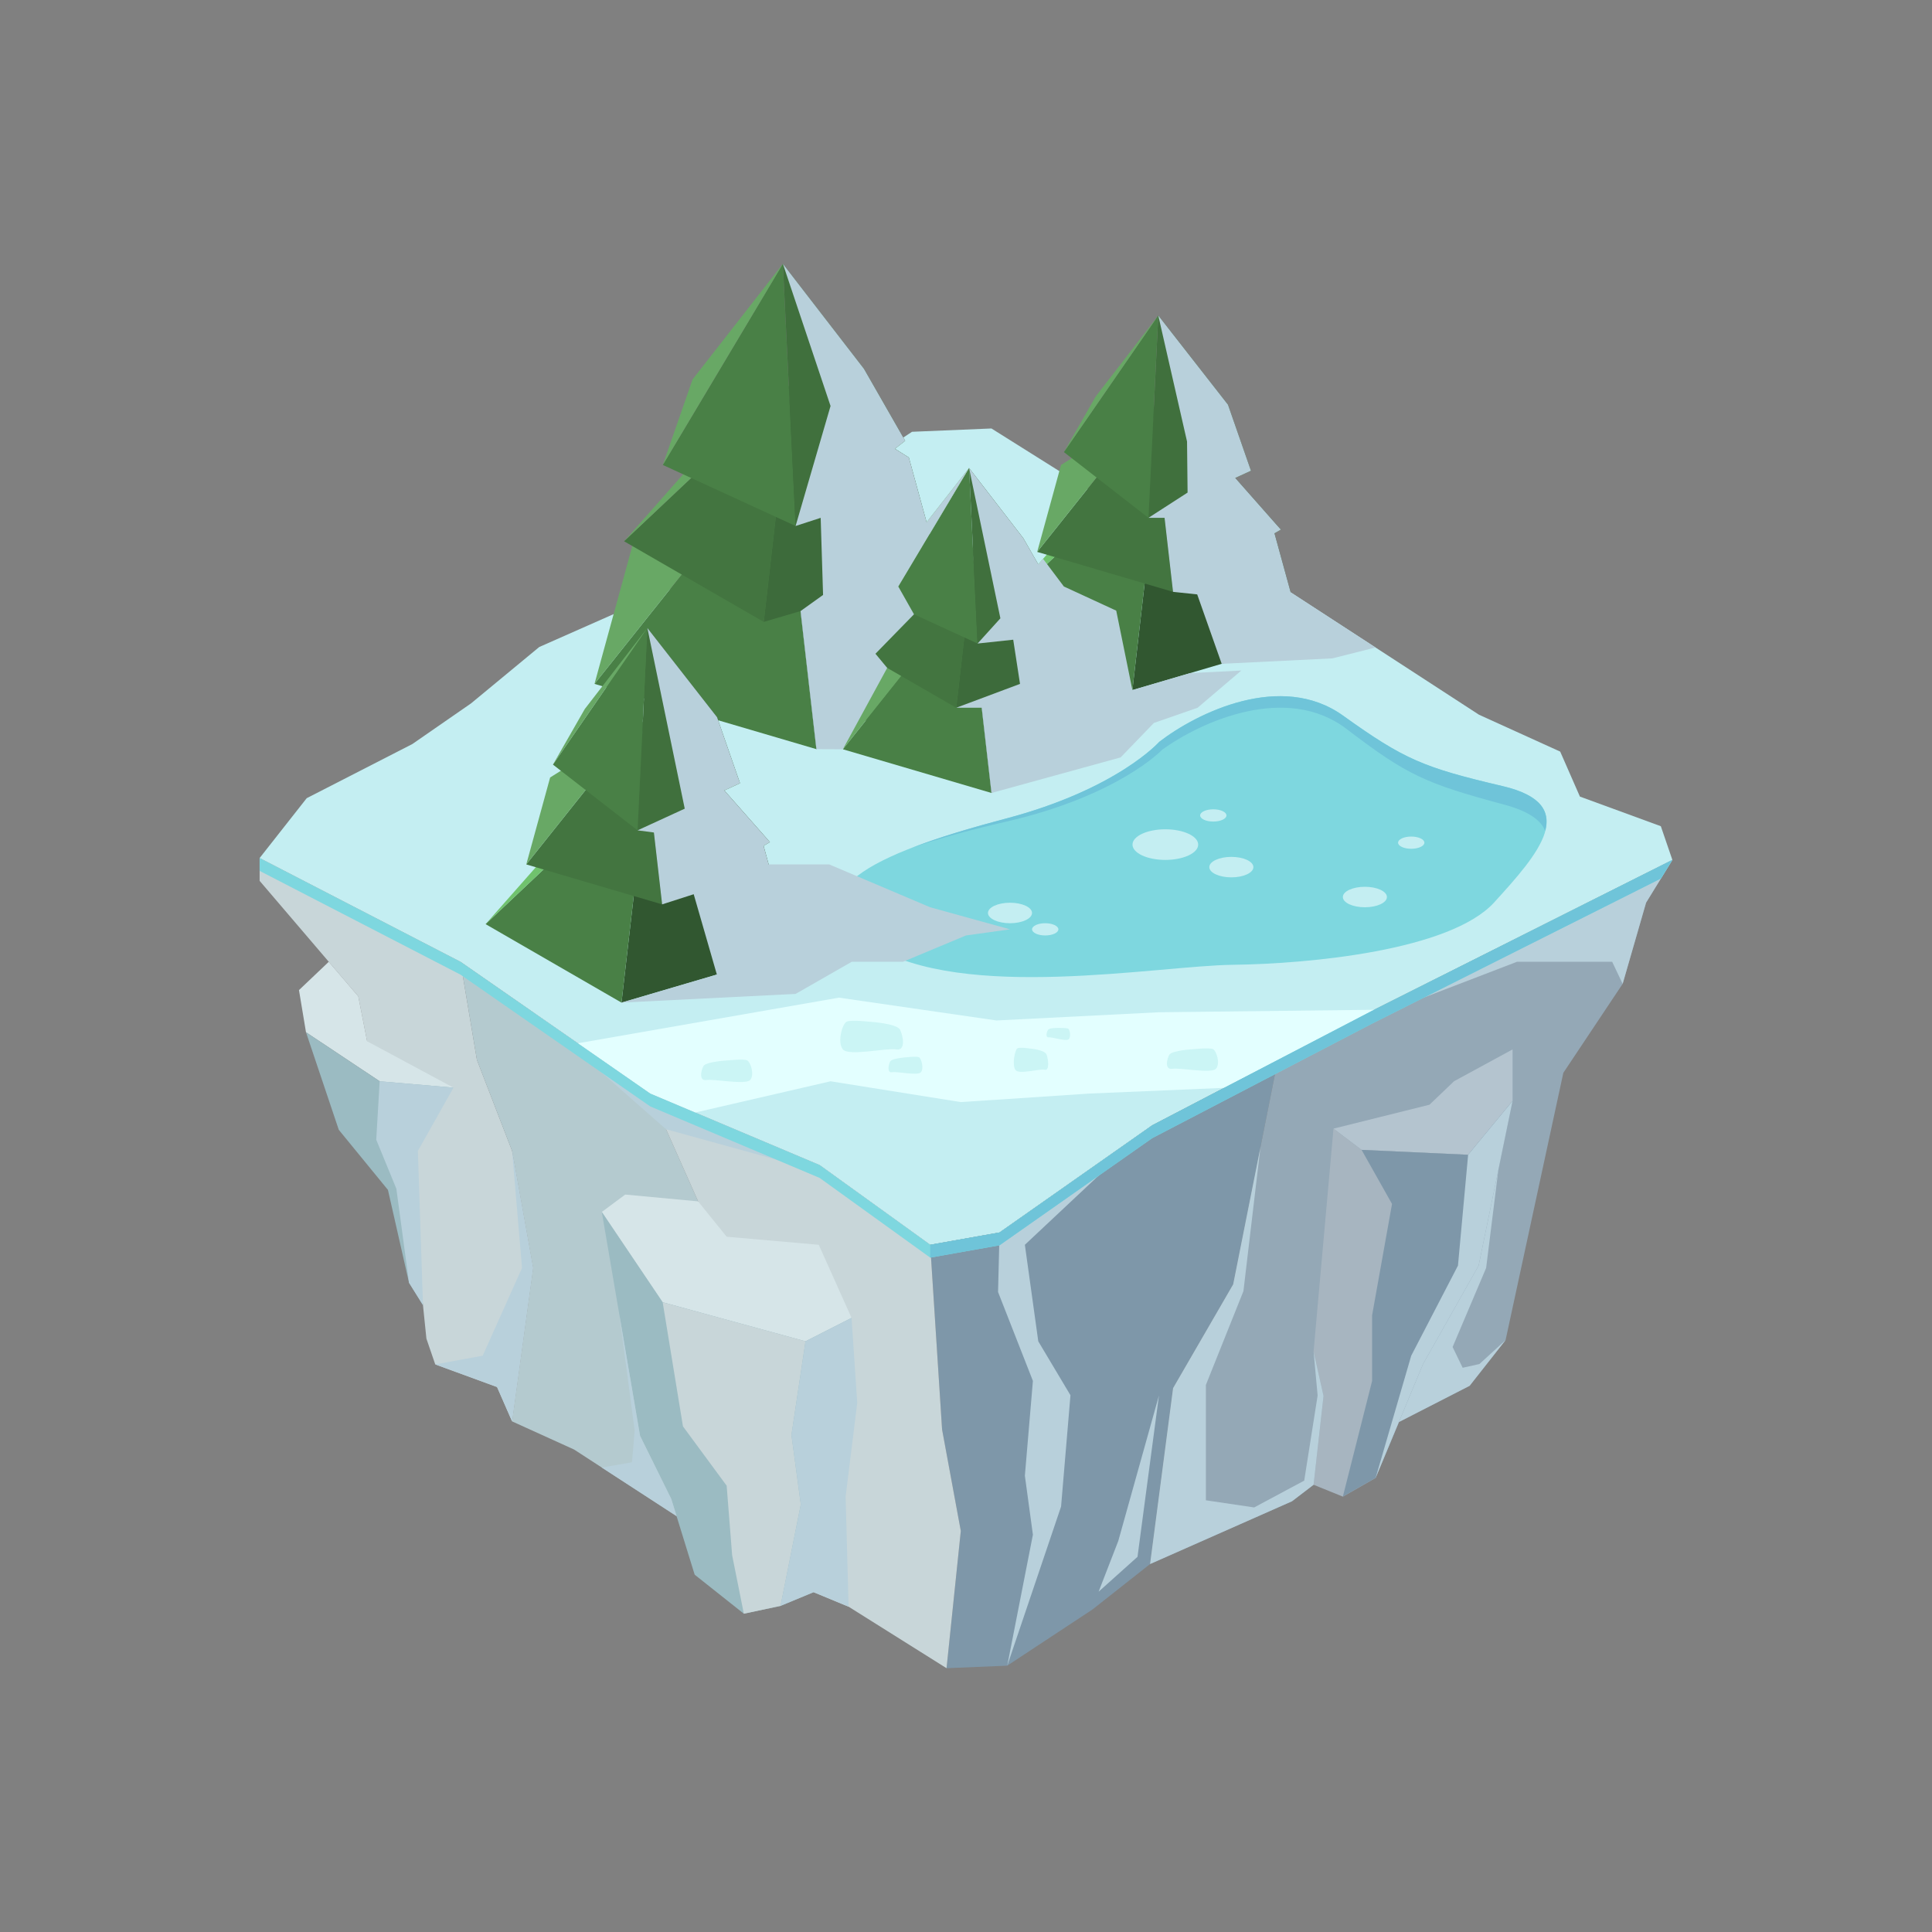 <svg xmlns="http://www.w3.org/2000/svg" viewBox="0 0 1000 1000"><rect x="0" y="0" width="1000" height="1000" fill="#808080" stroke="none"/><defs><style>.cls-1{isolation:isolate;}.cls-2{fill:#c4eef2;}.cls-3{fill:#7e97a9;}.cls-4{fill:#94a8b6;}.cls-5{fill:#c8d6d9;}.cls-6{fill:#b4cacf;}.cls-7{fill:#d6e5e8;}.cls-8{fill:#9bbbc2;}.cls-9{fill:#b4c4cf;}.cls-10{fill:#a7b5c0;}.cls-11{fill:#b8d0db;mix-blend-mode:multiply;}.cls-12{fill:#498046;}.cls-13{fill:#315730;}.cls-14{fill:#68a865;}.cls-15{fill:#3d6b3b;}.cls-16{fill:#437540;}.cls-17{fill:#40703d;}.cls-18{fill:#70c26d;}.cls-19{fill:#274526;}.cls-20{fill:#7ed7df;}.cls-21{fill:#6fc4d9;}.cls-22{fill:#e3ffff;}.cls-23{fill:#cbf5f5;}</style></defs><g class="cls-1"><g id="_Layer_" data-name="&lt;Layer&gt;"><polygon class="cls-2" points="134.38 444.12 158.75 413.14 213.4 385.13 243.81 364.07 279.11 334.89 375.26 292.37 414.21 261.63 472.06 223.49 513.18 221.78 579.56 263.47 640.58 288.74 765.54 369.95 807.56 389.03 817.76 412.31 859.64 427.64 865.62 445.09 709.71 523.43 596.36 582.48 517.36 637.93 481.47 644.3 424.26 603.06 336.55 566.03 238.33 497.82 134.38 444.12"/><polygon class="cls-3" points="596.36 582.48 517.36 637.93 481.47 644.3 487.62 739.91 497.31 792.42 489.93 863.46 521.35 862.15 565.53 833.02 595.28 809.54 607.19 718.5 638.3 664.77 661.41 548.59 596.36 582.48"/><polygon class="cls-4" points="779.29 693.62 809.18 555.29 839.88 509.24 852 467.23 865.62 445.09 709.71 523.43 661.41 548.59 638.3 664.77 607.19 718.5 595.28 809.54 668.73 777.06 718.92 738.69 760.67 717.29 779.29 693.62"/><polygon class="cls-5" points="265.06 735.71 257.27 717.92 225.28 706.21 220.71 692.88 210.49 593.27 191.91 548.59 185.45 515.7 134.38 455.92 134.38 444.12 238.33 497.82 246.85 548.59 265.06 595.69 275.94 656.29 265.06 735.71"/><polygon class="cls-6" points="265.06 735.71 297.16 750.28 392.62 812.31 362.39 697.49 361.34 621.83 336.55 566.03 238.33 497.82 246.85 548.59 265.06 595.69 275.94 656.29 265.06 735.71"/><polygon class="cls-5" points="392.62 812.31 439.23 831.62 489.93 863.46 497.31 792.42 487.62 739.91 481.47 644.3 424.26 603.06 336.55 566.03 361.34 621.83 362.39 697.49 392.62 812.31"/><polygon class="cls-7" points="361.34 621.83 323.61 618.31 311.49 627.31 343 674.06 416.93 694.26 440.76 682.14 423.79 644.3 376.12 640.13 361.34 621.83"/><polygon class="cls-8" points="416.93 694.26 343 674.06 311.49 627.31 331.28 743.14 347.44 775.86 359.56 815.05 385.01 835.25 404 831.21 421.12 824.12 440.76 682.14 416.93 694.26"/><polygon class="cls-5" points="343 674.06 353.5 738.29 376.12 768.99 378.95 804.95 385.01 835.25 404 831.21 414.5 778.69 409.65 742.74 416.93 694.26 343 674.06"/><polygon class="cls-9" points="690.21 584.18 739.9 571.8 752.62 559.64 782.92 543.17 782.92 569.81 759.9 597.71 704.75 595.17 690.21 584.18"/><polygon class="cls-10" points="704.75 595.17 690.21 584.18 679.91 699.51 685.06 722.54 679.91 768.51 695.06 774.65 712.02 764.96 736.57 706.02 765.35 655.07 782.92 569.81 759.9 597.71 704.75 595.17"/><polygon class="cls-3" points="710.21 714.74 695.06 774.65 712.02 764.96 736.57 706.02 765.35 655.07 782.92 569.81 759.9 597.71 704.75 595.17 720.51 623.16 710.21 680.73 710.21 714.74"/><polygon class="cls-7" points="170.17 497.82 154.75 512.47 158.38 534.29 196.52 559.67 234.73 562.97 190.02 538.95 185.45 515.7 170.17 497.82"/><polygon class="cls-8" points="208.88 573.47 234.73 562.97 196.52 559.67 158.38 534.29 175.35 584.78 200.8 615.89 211.71 663.96 218.94 675.56 210.49 593.27 208.88 573.47"/><polygon class="cls-11" points="596.36 582.48 530.47 644.3 537.41 694.26 554.07 722.18 549.21 779.79 521.35 862.15 534.63 794.36 530.47 763.82 534.63 714.75 516.59 668.74 517.36 637.93 596.36 582.48"/><polygon class="cls-11" points="652.4 593.88 643.6 668.28 624.16 716.86 624.16 776.55 649.15 780.25 675.06 766.37 682 722.32 679.91 699.51 685.06 722.54 679.91 768.51 668.73 777.06 595.28 809.54 607.19 718.5 638.3 664.77 652.4 593.88"/><polygon class="cls-11" points="775.53 605.67 769.22 656.29 751.87 697.2 757.07 707.95 765.75 706.02 779.29 693.62 760.67 717.29 724.06 736.05 736.57 706.02 765.35 655.07 775.53 605.67"/><polygon class="cls-11" points="685.06 536.27 785.18 497.82 834.46 497.82 839.88 509.24 852 467.23 865.62 445.09 685.06 536.27"/><polygon class="cls-11" points="759.9 597.71 754.64 655.07 730.45 701.71 712.02 764.96 736.57 706.02 765.35 655.07 782.92 569.81 759.9 597.71"/><polygon class="cls-11" points="416.93 694.26 409.65 742.74 414.5 778.69 404 831.21 421.12 824.12 439.23 831.62 437.7 774.65 443.71 726.11 440.76 682.14 416.93 694.26"/><polygon class="cls-11" points="265.06 595.69 270.2 656.29 249.85 701.71 225.28 706.21 257.27 717.92 265.06 735.71 275.94 656.29 265.06 595.69"/><polygon class="cls-11" points="196.52 559.67 194.74 589.91 205.16 615.3 211.71 663.96 218.94 675.56 216.3 595.69 234.73 562.97 196.52 559.67"/><polygon class="cls-11" points="424.26 603.06 336.55 566.03 275.94 523.94 344.76 584.5 421.5 605.67 481.46 644.29 424.26 603.06"/><polygon class="cls-11" points="599.87 722.32 588.77 805.81 568.64 823.86 578.82 797.6 599.87 722.32"/><polygon class="cls-11" points="320.5 680.06 331.28 743.14 347.44 775.86 350.19 784.74 311.49 759.59 327.12 756.88 328.5 740.46 320.5 680.06"/><polygon class="cls-12" points="404.71 232.29 307.71 353.98 422.56 387.76 404.71 232.29"/><polygon class="cls-13" points="513.71 335.14 404.71 232.29 422.56 387.76 513.71 335.14"/><polygon class="cls-14" points="327.87 280.47 404.71 232.29 307.71 353.98 327.87 280.47"/><polygon class="cls-15" points="409.47 198.57 486.42 295.09 395.31 321.89 409.47 198.57"/><polygon class="cls-16" points="323.01 280.15 409.47 198.57 395.31 321.89 323.01 280.15"/><polygon class="cls-14" points="369.43 227.55 409.47 198.57 323.01 280.15 369.43 227.55"/><polygon class="cls-13" points="470.42 236.79 409.47 198.57 486.42 295.09 470.42 236.79"/><polygon class="cls-12" points="405.22 136.54 343.07 240.65 411.8 272.25 405.22 136.54"/><polygon class="cls-17" points="468.52 228.16 405.22 136.54 411.8 272.25 468.52 228.16"/><polygon class="cls-13" points="447.18 190.88 405.22 136.54 468.52 228.16 447.18 190.88"/><polygon class="cls-14" points="358.48 196.37 405.22 136.54 343.07 240.65 358.48 196.37"/><polygon class="cls-13" points="599.91 237.19 674.78 331.11 586.13 357.18 599.91 237.19"/><polygon class="cls-12" points="515.78 316.57 599.91 237.19 586.13 357.18 515.78 316.57"/><polygon class="cls-18" points="560.95 265.38 599.91 237.19 515.78 316.57 560.95 265.38"/><polygon class="cls-19" points="659.22 274.37 599.91 237.19 674.78 331.11 659.22 274.37"/><polygon class="cls-16" points="596.24 211.16 536.85 285.66 607.16 306.34 596.24 211.16"/><polygon class="cls-15" points="662.97 274.12 596.24 211.16 607.16 306.34 662.97 274.12"/><polygon class="cls-19" points="627.14 233.53 596.24 211.16 662.97 274.12 627.14 233.53"/><polygon class="cls-14" points="549.19 240.65 596.24 211.16 536.85 285.66 549.19 240.65"/><polygon class="cls-17" points="599.52 163.28 647.49 243.64 594.44 268.03 599.52 163.28"/><polygon class="cls-12" points="550.66 234 599.52 163.28 594.44 268.03 550.66 234"/><polygon class="cls-14" points="567.13 205.22 599.52 163.28 550.66 234 567.13 205.22"/><polygon class="cls-13" points="635.6 209.46 599.52 163.28 647.49 243.64 635.6 209.46"/><polygon class="cls-13" points="335.46 398.95 410.34 492.87 321.69 518.95 335.46 398.95"/><polygon class="cls-12" points="251.34 478.33 335.46 398.95 321.69 518.95 251.34 478.33"/><polygon class="cls-18" points="296.5 427.15 335.46 398.95 251.34 478.33 296.5 427.15"/><polygon class="cls-19" points="394.77 436.13 335.46 398.95 410.34 492.87 394.77 436.13"/><polygon class="cls-16" points="331.79 372.92 272.4 447.42 342.72 468.1 331.79 372.92"/><polygon class="cls-15" points="398.52 435.89 331.79 372.92 342.72 468.1 398.52 435.89"/><polygon class="cls-19" points="362.69 395.29 331.79 372.92 398.52 435.89 362.69 395.29"/><polygon class="cls-14" points="284.75 402.42 331.79 372.92 272.4 447.42 284.75 402.42"/><polygon class="cls-17" points="335.07 325.04 383.04 405.4 329.99 429.79 335.07 325.04"/><polygon class="cls-12" points="286.21 395.76 335.07 325.04 329.99 429.79 286.21 395.76"/><polygon class="cls-14" points="302.68 366.99 335.07 325.04 286.21 395.76 302.68 366.99"/><polygon class="cls-13" points="371.15 371.22 335.07 325.04 383.04 405.4 371.15 371.22"/><polygon class="cls-12" points="501.24 306.33 436.27 387.82 513.19 410.44 501.24 306.33"/><polygon class="cls-13" points="574.23 375.2 501.24 306.33 513.19 410.44 574.23 375.2"/><polygon class="cls-19" points="535.04 330.8 501.24 306.33 574.23 375.2 535.04 330.8"/><polygon class="cls-14" points="449.78 338.59 501.24 306.33 436.27 387.82 449.78 338.59"/><polygon class="cls-15" points="504.42 283.75 555.95 348.39 494.94 366.33 504.42 283.75"/><polygon class="cls-16" points="446.53 338.38 504.42 283.75 494.94 366.33 446.53 338.38"/><polygon class="cls-14" points="477.61 303.16 504.42 283.75 446.53 338.38 477.61 303.16"/><polygon class="cls-13" points="545.24 309.34 504.42 283.75 555.95 348.39 545.24 309.34"/><polygon class="cls-12" points="501.58 242.21 459.96 311.93 505.99 333.09 501.58 242.21"/><polygon class="cls-17" points="543.97 303.57 501.58 242.21 505.99 333.09 543.97 303.57"/><polygon class="cls-13" points="529.68 278.6 501.58 242.21 543.97 303.57 529.68 278.6"/><polygon class="cls-14" points="470.27 282.28 501.58 242.21 459.96 311.93 470.27 282.28"/><path class="cls-20" d="M600,384s-21.68,24.49-79.38,39.7-116.37,36.4-69.13,65.67,147.35,10.48,186.77,10S750.71,492,773.41,467.06s45.48-50.49,4.38-60.14S727,393.23,695.1,370.38,619.69,368.82,600,384Z"/><path class="cls-21" d="M521,425.24C579.17,411.83,601.61,388,601.61,388c20.14-14.54,64.3-34.46,95.46-10.63s40.74,28.17,81.52,39.1c12.51,3.35,18.95,8,21.2,13.56,2.68-10.16-2.22-18.5-22-23.14-41.1-9.66-50.79-13.69-82.69-36.54S619.69,368.82,600,384c0,0-21.68,24.49-79.38,39.7-17.21,4.54-34.49,9.62-49.05,15.28C486.29,433.76,503.7,429.23,521,425.24Z"/><polygon class="cls-22" points="299.06 540 434.25 516.38 515.78 528.19 599.91 523.94 712.02 522.65 633.62 563.07 563.79 566.03 497.31 570.44 429.89 559.67 359.83 575.86 336.55 566.03 299.06 540"/><path class="cls-2" d="M603.18,429.24c-9.42,0-17,3.55-17,7.93s7.63,7.92,17,7.92,17-3.55,17-7.92S612.59,429.24,603.18,429.24Z"/><path class="cls-2" d="M637.35,443.52c-6.3,0-11.41,2.37-11.41,5.3s5.11,5.3,11.41,5.3,11.4-2.37,11.4-5.3S643.64,443.52,637.35,443.52Z"/><path class="cls-2" d="M522.77,467.25c-6.3,0-11.4,2.38-11.4,5.3s5.1,5.31,11.4,5.31,11.41-2.38,11.41-5.31S529.07,467.25,522.77,467.25Z"/><path class="cls-2" d="M706.46,459c-6.3,0-11.4,2.37-11.4,5.3s5.1,5.3,11.4,5.3,11.41-2.37,11.41-5.3S712.76,459,706.46,459Z"/><path class="cls-2" d="M628,418.9c-3.76,0-6.81,1.41-6.81,3.16s3,3.17,6.81,3.17,6.81-1.42,6.81-3.17S631.77,418.9,628,418.9Z"/><path class="cls-2" d="M730.45,433c-3.76,0-6.81,1.42-6.81,3.17s3.05,3.16,6.81,3.16,6.81-1.42,6.81-3.16S734.21,433,730.45,433Z"/><path class="cls-2" d="M541,477.86c-3.76,0-6.81,1.41-6.81,3.16s3.05,3.17,6.81,3.17,6.81-1.42,6.81-3.17S544.71,477.86,541,477.86Z"/><path class="cls-23" d="M449.81,528.83s-9.4-1.1-11.62,0-4.94,10.7-1.91,14.34,22.66-.87,27.64,0,3.6-6.87,1.94-10.19S449.81,528.83,449.81,528.83Z"/><path class="cls-23" d="M618.33,543s7.67-.78,9.47,0,4,7.61,1.56,10.2-18.48-.62-22.54,0-2.93-4.89-1.58-7.25S618.33,543,618.33,543Z"/><path class="cls-23" d="M377.22,548.82s7.67-.79,9.47,0,4,7.61,1.57,10.2-18.48-.62-22.54,0-2.94-4.89-1.58-7.25S377.22,548.82,377.22,548.82Z"/><path class="cls-23" d="M532.87,542.7s-5.15-.86-6.36,0-2.7,8.25-1,11,12.41-.67,15.13,0,2-5.3,1.06-7.85S532.87,542.7,532.87,542.7Z"/><path class="cls-23" d="M469.4,547.23s5.07-.6,6.27,0,2.66,5.77,1,7.74-12.23-.48-14.91,0-1.94-3.71-1.05-5.5S469.4,547.23,469.4,547.23Z"/><path class="cls-23" d="M548.62,532.06s3.56-.08,4.34.42,1.47,4.18.21,5.43-8.45-1.14-10.34-1-1.1-2.69-.36-3.88S548.62,532.06,548.62,532.06Z"/><polygon class="cls-11" points="321.69 518.95 411.8 514.45 440.86 497.82 467.38 497.82 500 484.19 522.77 481.02 481.47 469.61 429.2 447.42 397.87 447.42 395.23 437.79 398.52 435.89 374.92 409.14 383.04 405.4 371.15 371.22 335.07 325.04 354.42 418.56 329.99 429.79 338.45 430.9 342.72 468.1 359.06 462.85 371.05 504.43 321.69 518.95"/><polygon class="cls-11" points="422.56 387.76 436.27 387.82 459.21 345.7 453.13 338.38 473.08 317.96 464.95 303.57 501.58 242.21 479.62 270.32 470.42 236.79 463.21 232.29 468.52 228.16 447.18 190.88 405.22 136.54 429.89 210.14 411.8 272.25 424.78 268.03 426.02 307.94 414.36 316.29 422.56 387.76"/><polygon class="cls-11" points="501.58 242.21 517.8 320.04 505.99 333.09 524.44 331.11 527.96 353.98 494.94 366.33 508.13 366.33 513.19 410.44 580.04 392.03 597.26 374.19 619.88 366.33 642.49 347.07 616.04 348.39 586.13 357.18 577.76 316.07 550.66 303.57 539.89 289.24 537.39 292.08 529.68 278.6 501.58 242.21"/><polygon class="cls-11" points="632.35 343.59 689.66 340.77 711.97 335.14 668.06 306.6 659.67 276.03 662.97 274.12 639.36 247.37 647.49 243.64 635.6 209.46 599.52 163.28 614.41 228.54 614.69 254.96 594.44 268.03 602.77 268.03 607.16 306.34 619.67 307.66 632.35 343.59"/><polygon class="cls-20" points="709.71 523.43 596.36 582.48 517.36 637.93 481.47 644.3 424.26 603.06 336.55 566.03 238.33 497.82 134.38 444.12 134.38 450.76 238.33 504.46 336.55 572.67 424.26 609.7 481.47 650.94 517.36 644.57 596.36 589.12 709.71 530.07 859.71 454.7 865.62 445.09 709.71 523.43"/><polygon class="cls-21" points="596.36 589.12 709.71 530.07 859.71 454.7 865.62 445.09 709.71 523.43 596.36 582.48 517.36 637.93 481.47 644.3 481.47 650.94 517.36 644.57 596.36 589.12"/></g></g></svg>